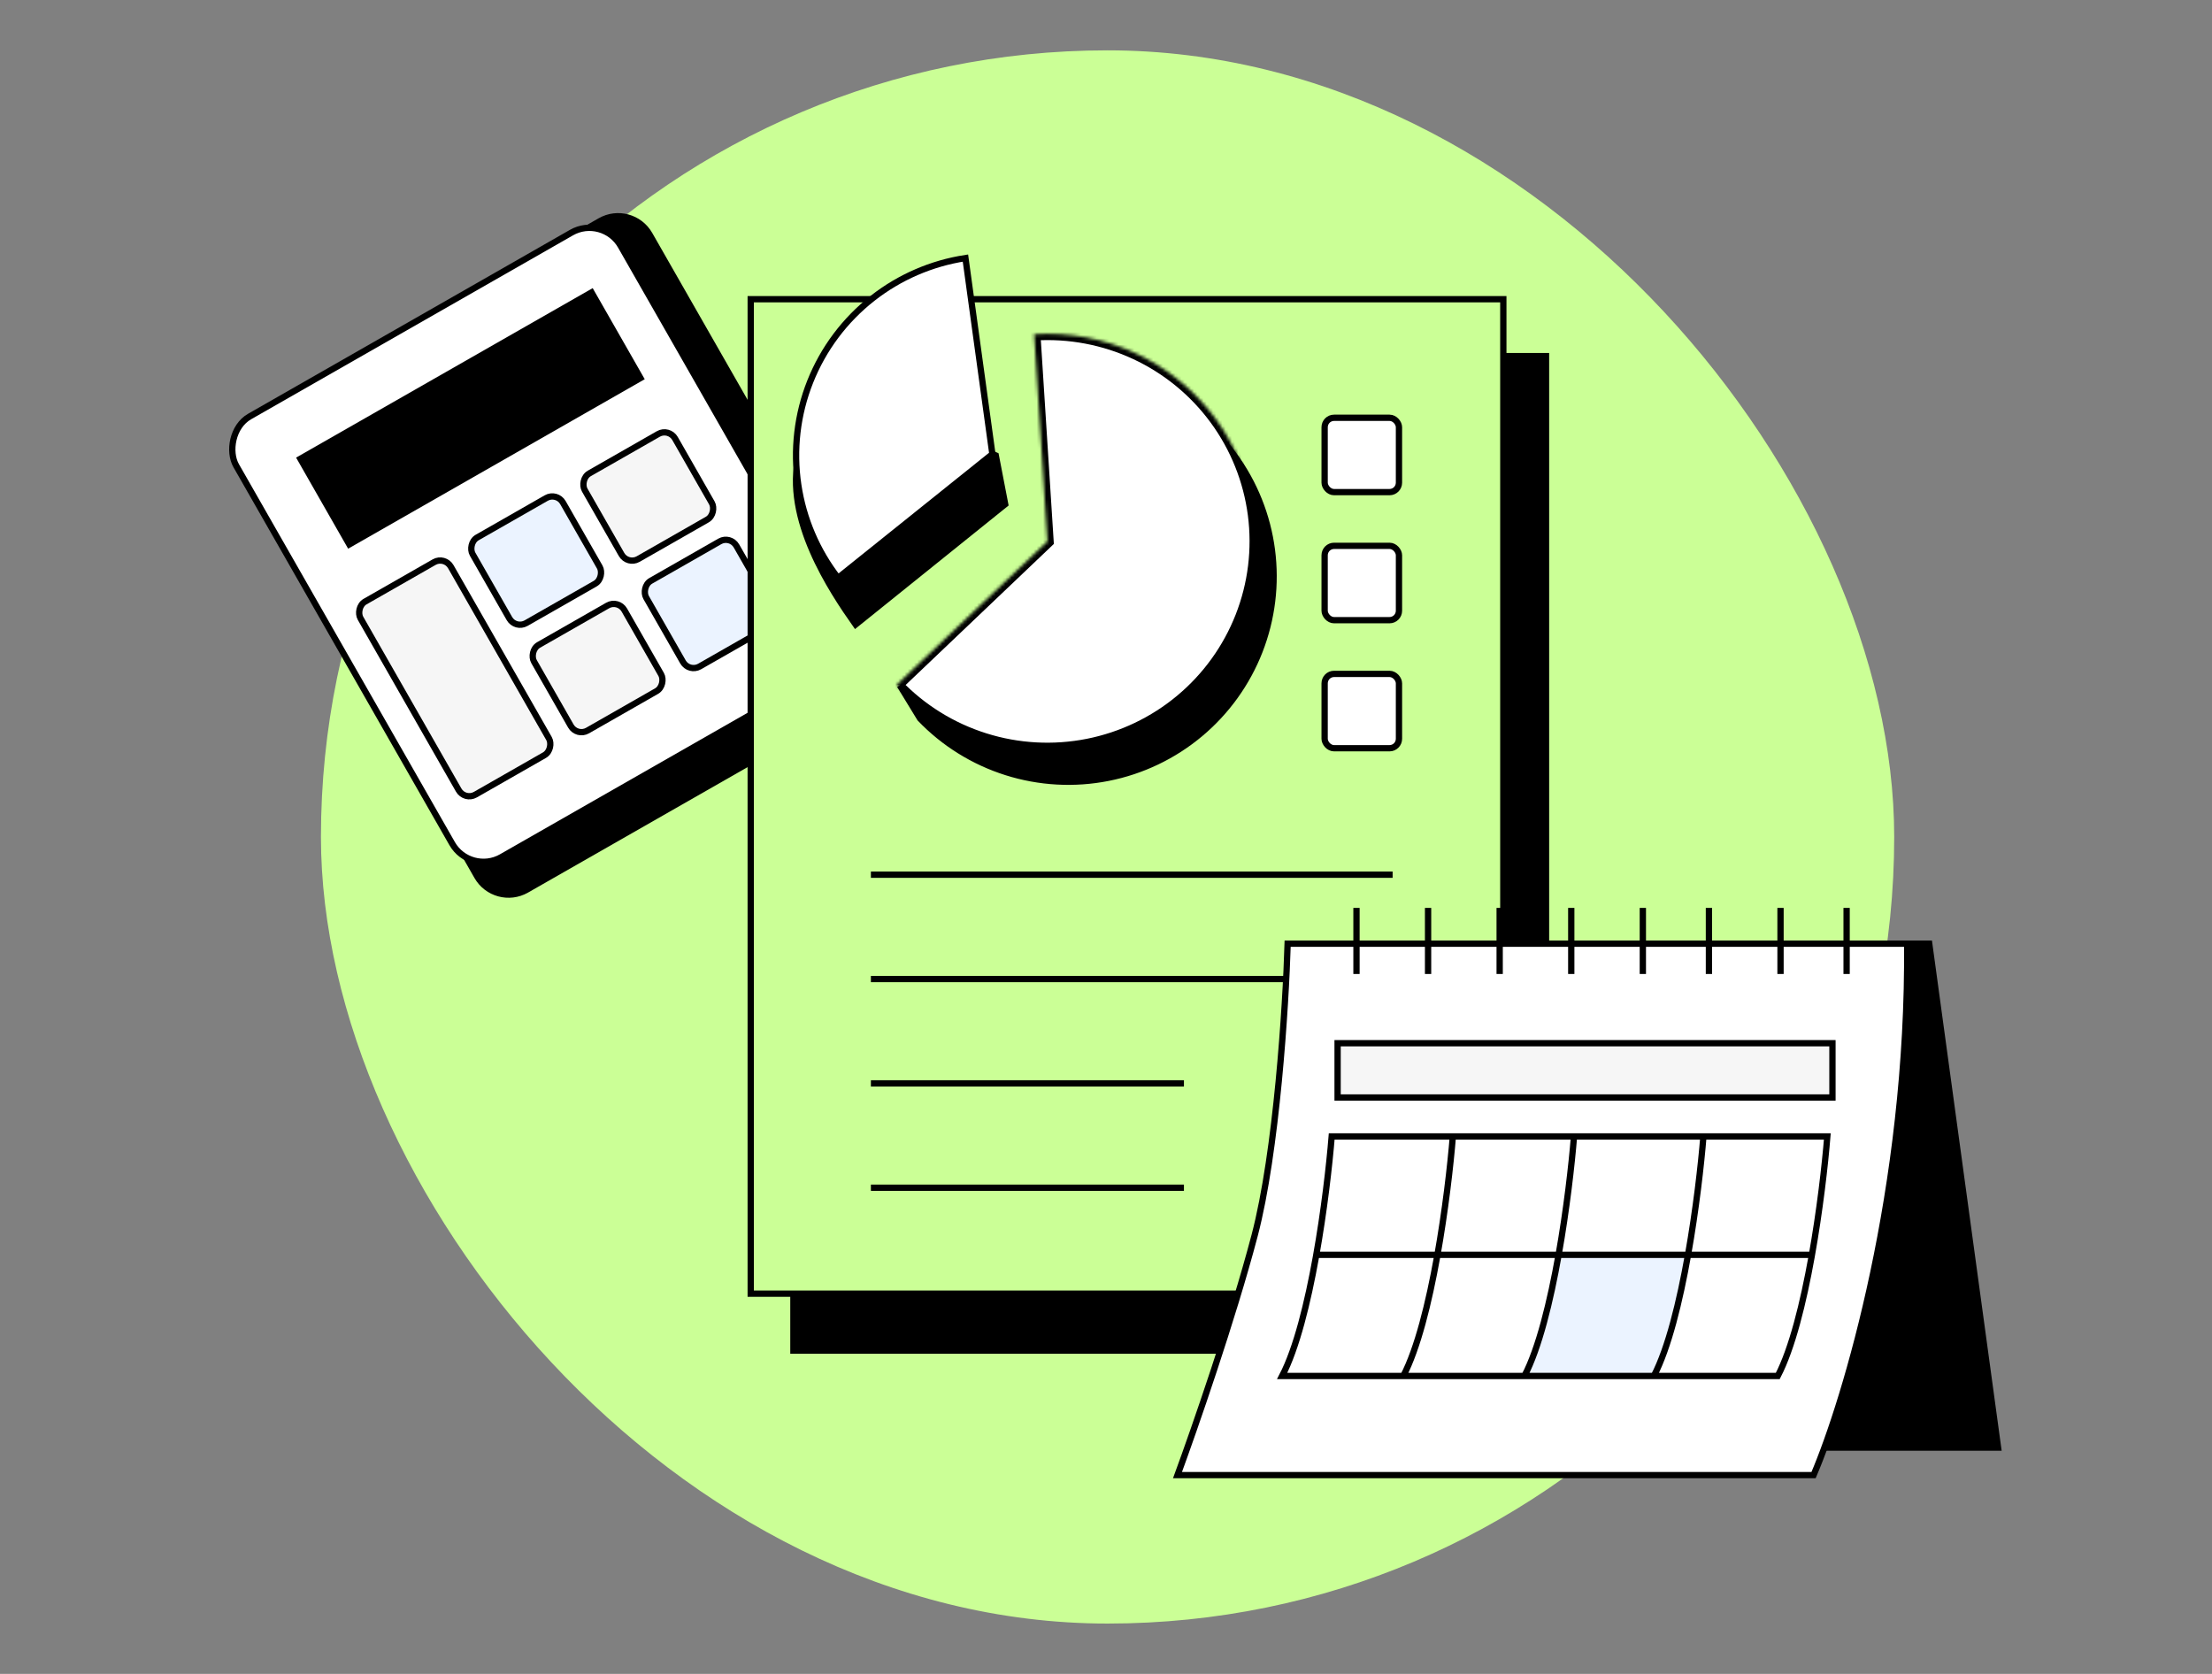 <svg width="703" height="532" viewBox="0 0 703 532" fill="none" xmlns="http://www.w3.org/2000/svg">
<rect x="0" y="0" width="703" height="532" fill="#808080" stroke="none"/>
<rect x="102" y="16" width="500" height="500" rx="250" fill="#CBFF96"/>
<rect width="150.81" height="174.987" rx="12.481" transform="matrix(-0.868 0.496 0.496 0.868 201.088 63.181)" fill="black"/>
<rect x="-0.372" y="1.364" width="140.799" height="161.321" rx="11.481" transform="matrix(-0.868 0.496 0.496 0.868 190.595 67.225)" fill="white" stroke="black" stroke-width="2"/>
<rect width="108.596" height="33.348" transform="matrix(-0.868 0.496 0.496 0.868 188.365 91.573)" fill="black"/>
<rect x="-0.372" y="1.364" width="33.059" height="31.348" rx="3.884" transform="matrix(-0.868 0.496 0.496 0.868 211.607 134.993)" fill="#F6F6F6" stroke="black" stroke-width="2"/>
<rect x="-0.372" y="1.364" width="33.059" height="31.348" rx="3.884" transform="matrix(-0.868 0.496 0.496 0.868 231.128 169.141)" fill="#EBF3FF" stroke="black" stroke-width="2"/>
<rect x="-0.372" y="1.364" width="33.059" height="31.348" rx="3.884" transform="matrix(-0.868 0.496 0.496 0.868 175.975 155.363)" fill="#EBF3FF" stroke="black" stroke-width="2"/>
<rect x="-0.372" y="1.364" width="33.059" height="31.348" rx="3.884" transform="matrix(-0.868 0.496 0.496 0.868 195.496 189.511)" fill="#F6F6F6" stroke="black" stroke-width="2"/>
<rect x="-0.372" y="1.364" width="33.059" height="70.682" rx="3.884" transform="matrix(-0.868 0.496 0.496 0.868 140.343 175.733)" fill="#F6F6F6" stroke="black" stroke-width="2"/>
<rect x="251.155" y="112.182" width="241.184" height="318.061" fill="black"/>
<rect x="238.589" y="95.094" width="239.184" height="316.061" fill="#CBFF96" stroke="black" stroke-width="2"/>
<path d="M367.184 124.101C357.552 119.591 346.967 117.506 336.354 118.021L340.514 183.133L340.551 183.718L340.058 184.036L286.495 218.657L292.415 228.355C299.981 236.247 309.409 242.111 319.834 245.409C330.292 248.718 341.416 249.337 352.177 247.208C362.939 245.079 372.989 240.272 381.401 233.231C389.812 226.19 396.312 217.141 400.301 206.923C404.29 196.704 405.638 185.645 404.221 174.767C402.804 163.89 398.667 153.545 392.194 144.689C385.72 135.833 377.119 128.752 367.184 124.101Z" fill="black" stroke="black" stroke-width="2"/>
<mask id="path-13-inside-1_201_3194" fill="white">
<path d="M284.964 217.662C292.656 225.679 302.255 231.634 312.873 234.976C323.491 238.319 334.785 238.941 345.711 236.786C356.637 234.631 366.843 229.768 375.385 222.646C383.928 215.524 390.53 206.373 394.582 196.039C398.635 185.706 400.007 174.523 398.571 163.525C397.135 152.526 392.938 142.068 386.368 133.115C379.798 124.162 371.067 117.005 360.981 112.305C350.896 107.604 339.782 105.513 328.667 106.223L332.873 172.066L284.964 217.662Z"/>
</mask>
<path d="M284.964 217.662C292.656 225.679 302.255 231.634 312.873 234.976C323.491 238.319 334.785 238.941 345.711 236.786C356.637 234.631 366.843 229.768 375.385 222.646C383.928 215.524 390.53 206.373 394.582 196.039C398.635 185.706 400.007 174.523 398.571 163.525C397.135 152.526 392.938 142.068 386.368 133.115C379.798 124.162 371.067 117.005 360.981 112.305C350.896 107.604 339.782 105.513 328.667 106.223L332.873 172.066L284.964 217.662Z" fill="white" stroke="black" stroke-width="4" mask="url(#path-13-inside-1_201_3194)"/>
<path d="M319.456 160.252L316.462 144.738C297.571 136.163 258.875 124.273 253.943 144.543C249.01 164.813 264.38 187.776 271.932 198.491L319.456 160.252Z" fill="black" stroke="black" stroke-width="2"/>
<path d="M315.394 144.324L266.333 183.666C259.662 175.072 255.308 164.903 253.698 154.132C252.038 143.031 253.353 131.689 257.507 121.262C261.661 110.835 268.506 101.696 277.344 94.778C285.92 88.065 296.074 83.675 306.828 82.023L315.394 144.324Z" fill="white" stroke="black" stroke-width="2"/>
<path d="M427.382 328.171C427.382 328.724 427.83 329.171 428.382 329.171C428.934 329.171 429.382 328.724 429.382 328.171H427.382ZM429.382 369.149C429.382 368.597 428.934 368.149 428.382 368.149C427.83 368.149 427.382 368.597 427.382 369.149H429.382ZM427.382 320.203V328.171H429.382V320.203H427.382ZM427.382 369.149V377.117H429.382V369.149H427.382Z" fill="black"/>
<path d="M441.663 328.171H421.743C419.278 328.171 416.913 329.25 415.17 331.171C413.426 333.093 412.447 335.698 412.447 338.415C412.447 341.132 413.426 343.738 415.17 345.659C416.913 347.581 419.278 348.66 421.743 348.66H435.023C437.488 348.66 439.853 349.739 441.596 351.66C443.339 353.582 444.319 356.187 444.319 358.904C444.319 361.621 443.339 364.227 441.596 366.148C439.853 368.07 437.488 369.149 435.023 369.149H414.724" stroke="black" stroke-width="2" stroke-linecap="square"/>
<path d="M276.781 277.996H442.595" stroke="black" stroke-width="2"/>
<path d="M276.781 311.159H442.595" stroke="black" stroke-width="2"/>
<path d="M276.781 344.322H376.269" stroke="black" stroke-width="2"/>
<path d="M276.781 377.484H376.269" stroke="black" stroke-width="2"/>
<rect x="420.984" y="132.779" width="23.626" height="23.626" rx="3" fill="white" stroke="black" stroke-width="2"/>
<rect x="420.984" y="173.478" width="23.626" height="23.626" rx="3" fill="white" stroke="black" stroke-width="2"/>
<rect x="420.984" y="214.178" width="23.626" height="23.626" rx="3" fill="white" stroke="black" stroke-width="2"/>
<path d="M635.005 460.067H578.998C592.3 441.865 602.626 345.721 606.126 299.924H613.127L635.005 460.067Z" fill="black" stroke="black" stroke-width="2"/>
<path d="M398.728 392.685C405.728 366.082 408.645 319.76 409.229 299.924H606.126C606.826 377.633 586.582 444.899 576.373 468.818H374.225C379.475 454.525 391.727 419.288 398.728 392.685Z" fill="white" stroke="black" stroke-width="2"/>
<rect x="425.105" y="331.553" width="157.268" height="17.252" fill="#F6F6F6" stroke="black" stroke-width="2"/>
<path d="M484.487 437.315H525.616C530.235 428.433 533.847 413.615 536.475 398.811H495.346C492.718 413.615 489.105 428.433 484.487 437.315Z" fill="#EBF3FF"/>
<path d="M541.368 361.182C540.65 370.089 539.026 384.444 536.475 398.811M500.239 361.182C499.52 370.089 497.896 384.444 495.346 398.811M461.734 361.182C460.276 379.267 455.083 419.813 445.982 437.315M575.855 398.811H536.475M418.337 398.811H495.346M536.475 398.811C533.847 413.615 530.235 428.433 525.616 437.315H484.487C489.105 428.433 492.718 413.615 495.346 398.811M536.475 398.811H495.346M580.748 361.182C579.289 379.267 574.097 419.813 564.996 437.315H407.478C416.579 419.813 421.771 379.267 423.23 361.182H580.748Z" stroke="black" stroke-width="2"/>
<path d="M431.107 288.548V309.551" stroke="black" stroke-width="2"/>
<path d="M453.859 288.548V309.551" stroke="black" stroke-width="2"/>
<path d="M476.612 288.548V309.551" stroke="black" stroke-width="2"/>
<path d="M499.364 288.548V309.551" stroke="black" stroke-width="2"/>
<path d="M522.116 288.548V309.551" stroke="black" stroke-width="2"/>
<path d="M543.118 288.548V309.551" stroke="black" stroke-width="2"/>
<path d="M565.871 288.548V309.551" stroke="black" stroke-width="2"/>
<path d="M586.874 288.548V309.551" stroke="black" stroke-width="2"/>
</svg>
